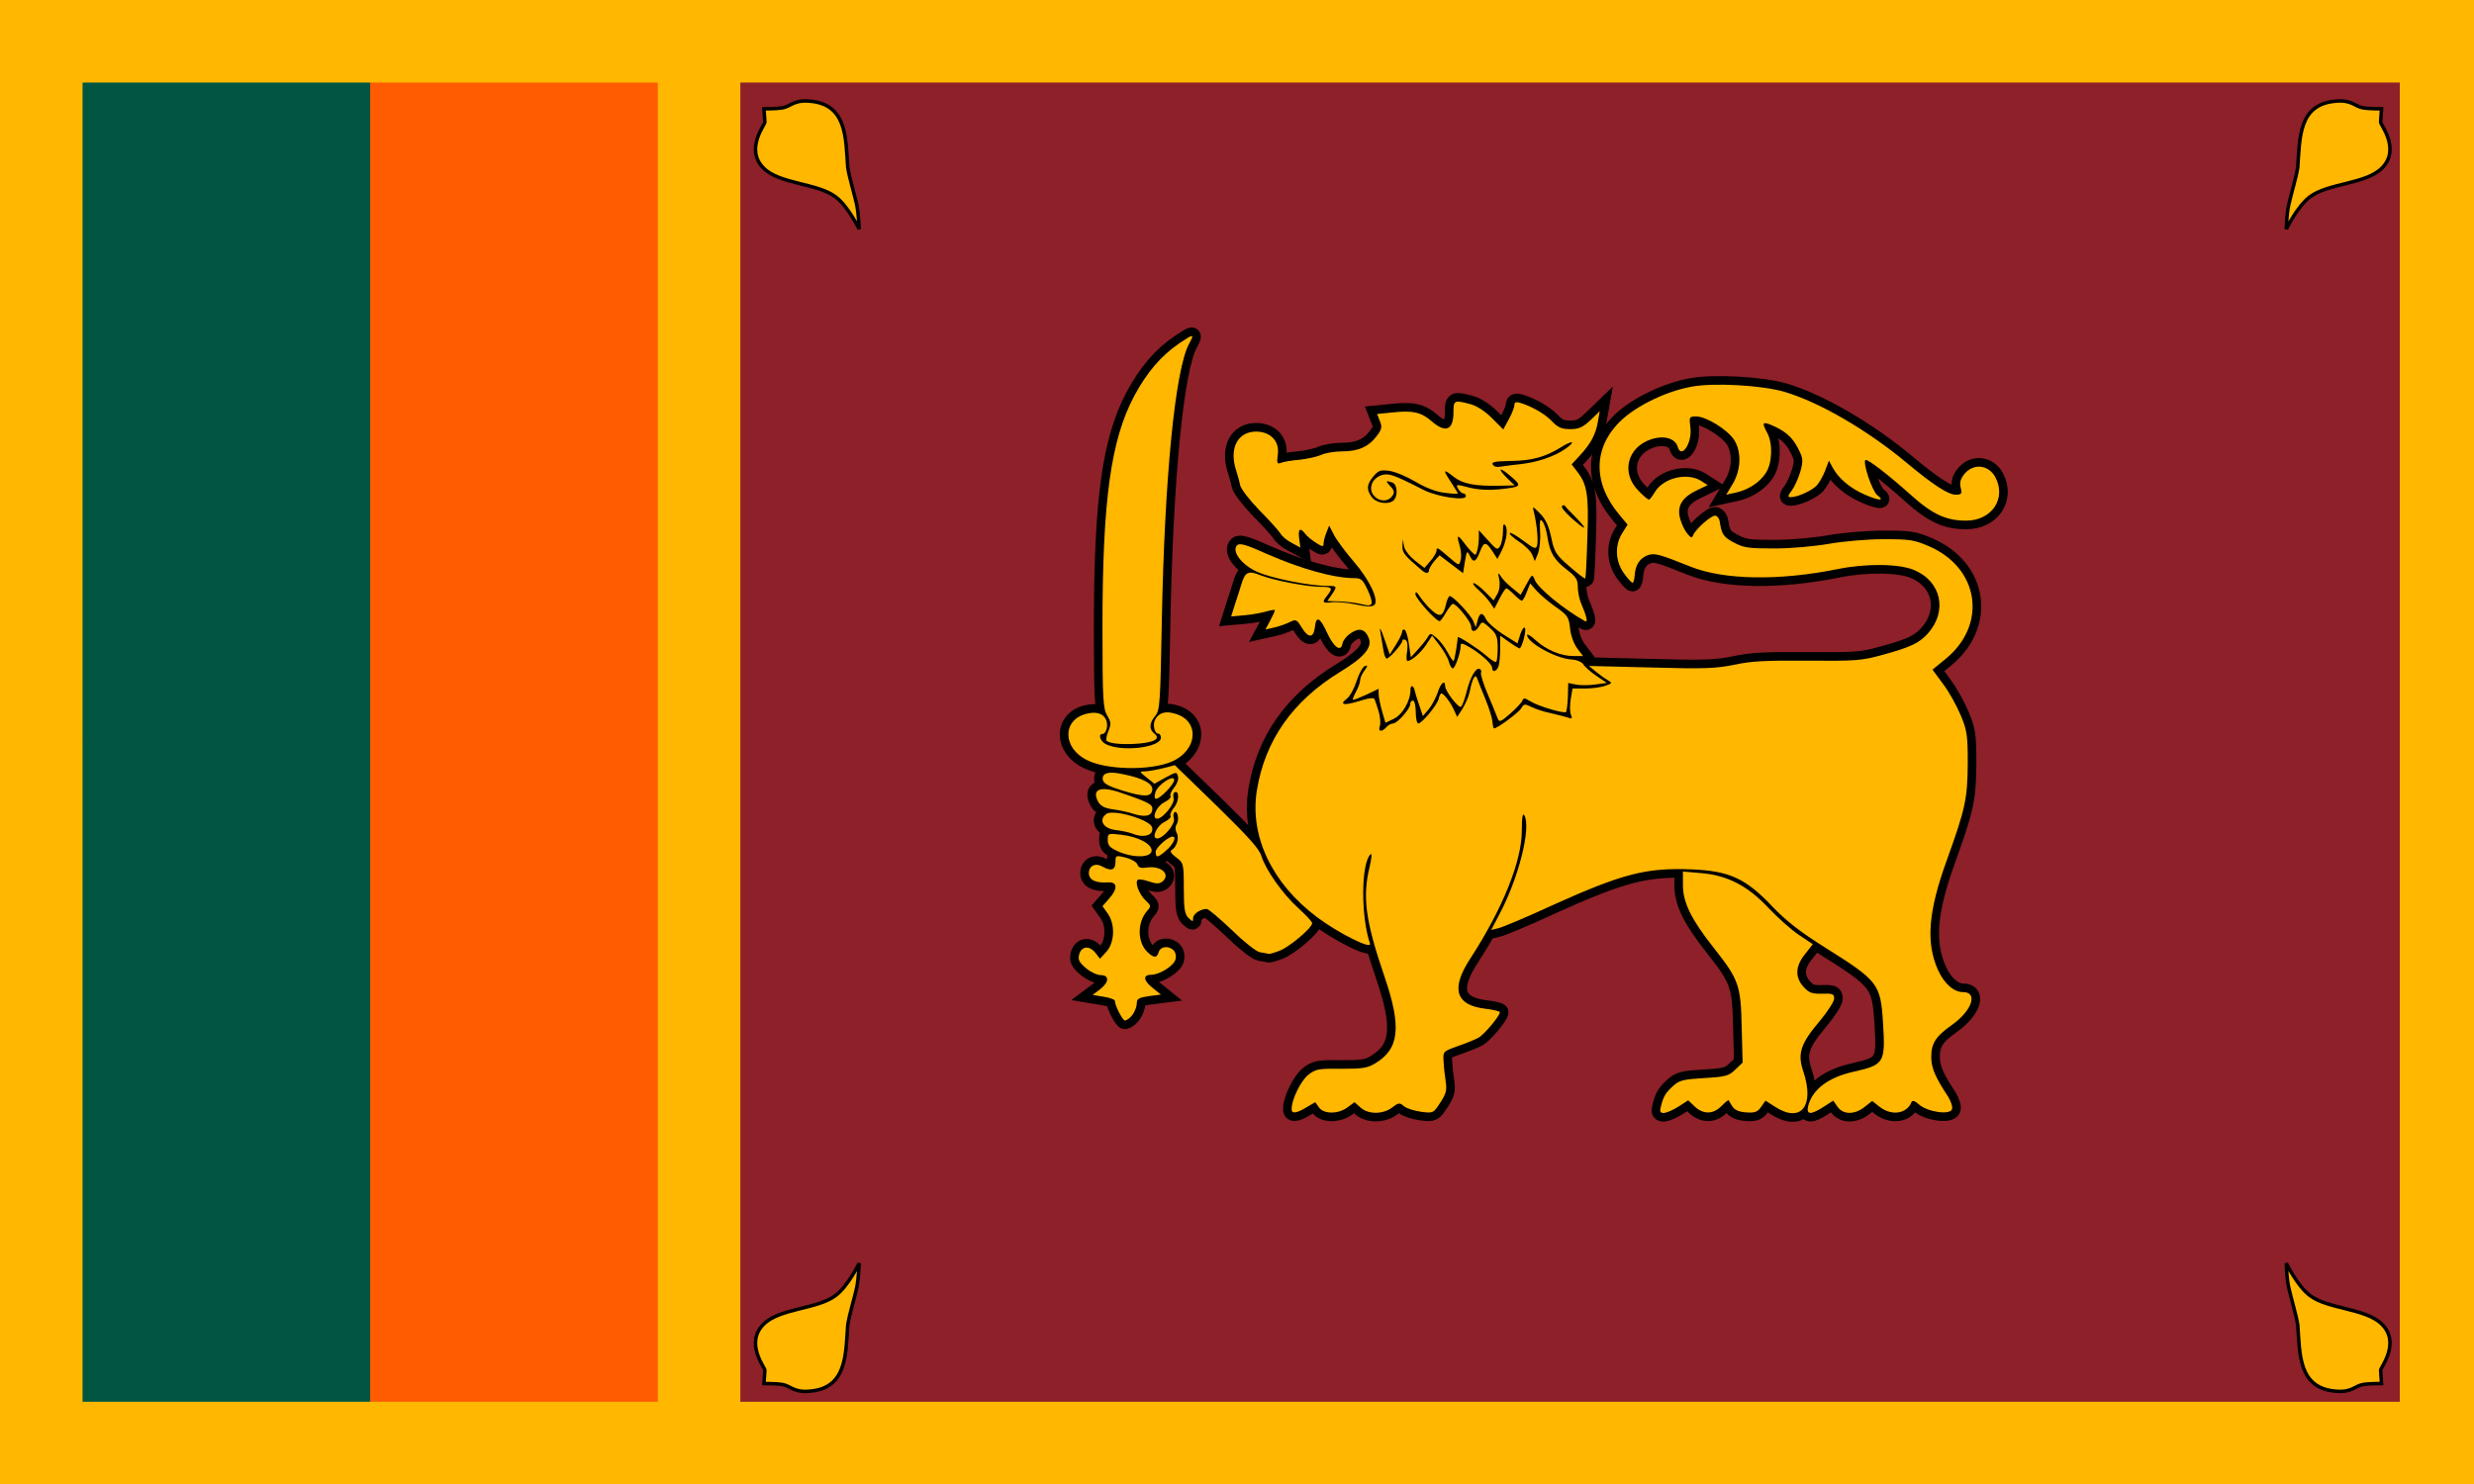 <?xml version="1.0" encoding="utf-8"?>
<!-- Generator: Adobe Illustrator 20.0.0, SVG Export Plug-In . SVG Version: 6.00 Build 0)  -->
<!DOCTYPE svg PUBLIC "-//W3C//DTD SVG 1.1//EN" "http://www.w3.org/Graphics/SVG/1.1/DTD/svg11.dtd">
<svg version="1.1" id="Layer_1" xmlns="http://www.w3.org/2000/svg" xmlns:xlink="http://www.w3.org/1999/xlink" x="0px" y="0px"
	 viewBox="0 0 800 480" style="enable-background:new 0 0 800 480;" xml:space="preserve">
<style type="text/css">
	.st0{fill:#FFB700;}
	.st1{fill:#FF5B00;}
	.st2{fill:#005641;}
	.st3{fill:#8D2029;}
	.st4{fill:#FFB700;stroke:#000000;stroke-width:1.134;}
	.st5{fill:#FFB700;stroke:#000000;stroke-width:5.56;}
	.st6{stroke:#000000;stroke-width:5.56;}
</style>
<path class="st0" d="M0,0h800v480H0V0z"/>
<path class="st1" d="M26.7,240l93-213.3h93v426.7h-93L26.7,240z"/>
<path class="st2" d="M26.7,26.7h93v426.7h-93C26.7,453.4,26.7,26.7,26.7,26.7z"/>
<path class="st3" d="M239.4,26.7H776v426.7H239.4V26.7z"/>
<path id="a" class="st4" d="M739.3,408.6c0,0,3.6,7.4,7.6,10.4c5.9,4.5,18.1,4.1,23.3,9.3c6.2,6.1-0.5,14.2-0.4,14.9l0.3,4.3
	c0,0-4.2,0-5.9,0.3c-2.6,0.4-3.7,2.6-8.6,2.2c-12.4-0.8-11.9-11.9-12.6-21.5c-0.6-3.6-2.1-8.4-2.9-12
	C739.4,413.5,739.3,408.6,739.3,408.6L739.3,408.6z"/>
<g transform="rotate(180 422.667 240)">
	<path id="a_3_" class="st4" d="M567.5,71.4c0,0,0.2-4.9,0.8-7.9c0.8-3.6,2.3-8.4,2.9-12c0.7-9.6,0.2-20.7,12.6-21.5
		c4.9-0.4,6,1.8,8.6,2.2c1.7,0.3,5.9,0.3,5.9,0.3l-0.3,4.3c-0.1,0.7,6.6,8.8,0.4,14.9c-5.2,5.2-17.4,4.8-23.3,9.3
		C571.1,64,567.5,71.4,567.5,71.4L567.5,71.4z"/>
</g>
<g transform="matrix(1 0 0 -1 0 480)">
	<path id="a_4_" class="st4" d="M739.3,405.9c0,0,0.1,4.9,0.8,7.9c0.8,3.6,2.3,8.4,2.9,12c0.7,9.6,0.2,20.7,12.6,21.5
		c4.9,0.4,6-1.8,8.6-2.2c1.7-0.3,5.9-0.3,5.9-0.3l-0.3-4.3c-0.1-0.7,6.6-8.8,0.4-14.9c-5.2-5.2-17.4-4.8-23.3-9.3
		C742.9,413.3,739.3,405.9,739.3,405.9L739.3,405.9z"/>
</g>
<g transform="rotate(180 422.667 240)">
	<path id="a_1_" class="st4" d="M567.5,405.9c0,0,3.6,7.4,7.6,10.4c5.9,4.5,18.1,4.1,23.3,9.3c6.2,6.1-0.5,14.2-0.4,14.9l0.3,4.3
		c0,0-4.2,0-5.9,0.3c-2.6,0.4-3.7,2.6-8.6,2.2c-12.4-0.8-11.9-11.9-12.6-21.5c-0.6-3.6-2.1-8.4-2.9-12
		C567.7,410.8,567.5,405.9,567.5,405.9L567.5,405.9z"/>
</g>
<g transform="translate(0 -76)">
	<g>
		<g id="b">
			<path class="st5" d="M422.4,434.2l2.9-1.7l1.2,1.7c1.6,2.2,6.2,2.2,9.2,0l2.3-1.7l1.9,1.7c2.5,2.3,7.3,2.3,10.3,0
				c2.1-1.6,2.4-1.6,3.8-0.4c0.8,0.7,3.3,1.5,5.5,1.8c3.9,0.5,4,0.5,6.2-2.9c1.9-2.9,2.2-4,1.8-6.8c-0.3-2.2-0.6-4.4-0.7-6.6
				c-0.2-3.2-0.2-3.2,4.5-4.9c2.6-0.9,5.6-2.1,6.7-2.7c1.9-1,7-7.1,7-8.3c0-0.3-2-0.8-4.5-1.1c-9.8-1.1-11.5-6.4-5.1-16.2
				c10.4-16,16.7-31.5,16.7-41.4c0-4.4,0.3-5.9,0.8-5c2.3,3.9-1.8,20.4-8.2,32.3l-2.5,4.8l2.4-0.6c1.3-0.3,9.2-3.6,17.4-7.4
				c22.6-10.2,30.3-12.2,45-11.6c12.2,0.5,17.5,2.9,26.1,12c4.6,4.8,9,8.2,17.1,13.3c17.2,10.8,17.9,11.7,18.7,24.4
				c0.8,12.8,0.4,13.5-9.3,15.7c-8.3,1.8-13.5,5.7-14.9,11.1c-0.7,2.9,0.8,3,5,0.3l3.1-2l1.4,2c1.8,2.6,5.6,2.6,8.8,0l2.4-1.9
				l2.4,1.9c3.8,3,8.8,2.3,10.3-1.5c0.3-0.7,1-0.5,2.5,0.8c2.8,2.4,9.9,3.4,10.6,1.5c0.3-0.7-0.3-2.5-1.2-4
				c-4.1-6.2-5.4-9.2-5.5-12.5c-0.1-4.7,1.3-7,6.7-10.8c6.5-4.6,8.5-10.6,3.6-10.6c-3,0-6.1-2.7-8.1-7.1c-4-8.9-3.2-18.9,2.8-35.5
				c6.1-16.9,6.7-20,6.8-31.3c0-9.1-0.2-10.7-2.3-15.7c-1.3-3.1-3.8-7.6-5.7-10.1l-3.4-4.6l4.4-3.6c13.4-11.1,10.7-29.3-5.5-36.3
				c-4.9-2.1-6.2-2.3-14.8-2.3c-5.2,0-13.1,0.7-17.6,1.5c-4.6,0.8-12.3,1.5-17.6,1.5c-8.4,0-9.9-0.2-13.1-1.9
				c-3.4-1.8-4-2.7-4.6-6.8c-0.1-0.9-0.7-1.7-1.3-1.9c-1.2-0.4-6.5,4.3-7.3,6.3c-0.4,1-0.7,0.9-1.8-0.4c-0.8-0.9-1.8-2.9-2.3-4.6
				c-1.3-4.1,0.3-7.1,5.1-9.4l3.7-1.8l-2.2-1.4c-4.5-2.8-12.2-0.9-14.9,3.7c-0.8,1.3-1.6,2.4-1.9,2.4c-0.3,0-1.8-1.2-3.3-2.8
				c-5.8-5.7-3.8-14.1,4-16.7c4.2-1.4,7.8-0.3,8.6,2.4c1.2,4.2,4.8-1.3,4.1-6.3c-0.4-3.3-0.4-3.5,1.9-3.5c3.2,0,10,4.2,12.2,7.5
				c2.5,3.8,2.3,9.8-0.4,14.3l-2.1,3.5l2.8-0.6c4.1-0.8,8-3.3,10-6.4c2.1-3.2,2.3-9.5,0.5-12.9c-1.8-3.3-1.6-3.8,1.1-2.7
				c4.6,1.9,7,4,8.8,7.6c1.7,3.2,1.7,4,0.8,7.4c-0.6,2.1-1.8,4.8-2.7,6.1c-1.5,2-1.5,2.3-0.4,2.3c2.2,0,6.8-2.1,8.4-3.8
				c0.8-0.9,2-3,2.7-4.8l1.2-3.2l1.3,2.4c1.9,3.4,5.6,6.5,10.1,8.5c4.8,2.1,6.8,2.2,4.3,0.3c-1.7-1.3-4.8-10.5-3.9-11.4
				c0.6-0.5,7.1,4.5,14.6,11.2c7.1,6.4,11.5,8.4,18,8.4c8.3,0,13.1-7.2,9.4-14.1c-2.2-4-7-4.5-9.9-1.1c-1.3,1.6-1.7,2.8-1.3,4.5
				c0.5,2,0.3,2.3-1.6,2.3c-2.4,0-7.2-3.1-15.6-10.1c-12.9-10.8-28.6-19.9-39.9-23.2c-7.3-2.1-22.8-3-30.1-1.6
				c-8,1.5-17.4,6-22.6,10.9c-9.1,8.7-9.3,20.2-0.4,30.7l2.5,3l-1.7,2.7c-2.5,3.9-2.3,9.1,0.5,13c1.2,1.7,2.5,3.1,2.8,3.1
				s0.6-1.1,0.7-2.4c0.2-3.4,1.7-5.6,4.2-6.5c2.2-0.8,3.7-0.4,13.9,3.7c10.8,4.3,28.5,4.6,47.4,0.8c9.2-1.9,20.1-1.8,24.9,0.3
				c8.8,3.7,10.8,13.3,4.4,20.5c-2.8,3.1-5.5,4.4-14.6,6.9c-6.9,1.9-8.5,2-24.2,1.9c-13.4-0.1-18.2,0.1-23.7,1.3
				c-5.9,1.2-9.6,1.4-27,0.9l-20.1-0.5l2.2,1.8c1.2,1,3,2.3,3.9,2.8c1.5,0.9,1.5,1-0.8,1.8c-1.3,0.5-4.3,0.9-6.5,0.9h-4.1l-0.6,3.5
				c-0.3,1.9-0.3,4.2,0.1,5c0.5,1.2,0.3,1.4-1,0.9c-0.9-0.3-3.3-0.9-5.4-1.4c-2.1-0.4-4.9-1.3-6.3-2c-2.3-1.1-2.5-1.1-3.4,0.4
				c-0.7,1.3-7.7,6.5-8.8,6.5c-0.2,0-0.4-1-0.5-2.2s-1.1-4.4-2.2-7.1s-2.3-5.6-2.6-6.5c-0.5-1.3-0.7-1.4-1.3-0.4
				c-0.4,0.7-0.9,2.5-1.2,4.1s-1.4,4.1-2.3,5.6l-1.8,2.8l-1.1-2.4c-1.2-2.6-3.3-5.2-4-5.2c-0.3,0-0.7,0.8-0.9,1.8
				c-0.6,2.1-5.4,7.9-6.6,7.9c-0.4,0-0.8-1.6-0.8-3.7c0-2-0.4-3.7-0.9-3.7s-0.9,0.5-0.9,1.2c0,1.5-4.2,6.2-5.5,6.2
				c-0.6,0-1.6,0.5-2.2,1.2c-1.5,1.7-2.8,1.5-2.1-0.4c0.3-0.9,0.1-3-0.4-4.7s-1.1-3.4-1.3-3.9c-0.2-0.6-1.7-0.5-4.8,0.5
				c-5.1,1.6-6.8,1.3-4.2-0.7c1-0.7,2.4-3.3,3.2-5.8c0.8-2.4,2-4.6,2.7-4.8c0.9-0.3,0.9,0.1-0.2,1.5c-0.8,1.1-1.4,2.5-1.4,3.2
				s-0.6,2.3-1.3,3.6c-0.7,1.3-1.2,2.5-1,2.6c0.2,0.2,2.1-0.6,4.3-1.6l4-1.9v1.7c0,0.9,0.5,3.4,1.1,5.5l1.1,3.8l2.7-1.3
				c2.8-1.3,5.4-5.8,5.4-9.4c0-1.7,1-1.5,1.4,0.4c0.1,0.5,0.7,2.6,1.4,4.5l1.2,3.6l1.9-2.2c1-1.2,2.3-3.7,2.9-5.4
				c0.9-3,2.4-4.3,2.4-2.1c0,1.6,4.3,7.2,5.1,6.7c0.4-0.2,1.2-2.3,1.8-4.7c1.2-4.9,3.1-8.2,4.3-7.5c0.5,0.3,0.6,0.8,0.4,1.2
				c-0.2,0.4,0.7,3.5,2.2,7c1.1,2.6,2.2,5.2,3.2,7.8c0.5,1.3,1,1.1,4.1-1.6c1.9-1.7,3.7-3.6,3.9-4.2c0.3-0.9,0.7-0.9,2.5,0.2
				c2.5,1.6,11,4.1,11.6,3.5c0.2-0.2,0.5-2.5,0.6-4.9l0.1-4.5l2.4,0.5c1.3,0.3,4.2,0.3,6.3,0l3.8-0.5l-3.4-2.3
				c-1.9-1.3-3.8-3-4.2-3.7c-0.5-0.8-2.1-1.5-4-1.6c-5.1-0.4-14.2-5.5-14.2-7.9c0-0.5,1.3,0.3,2.8,1.7c3.4,3.1,8.1,5.1,12.2,5.1h3.1
				l-1.9-2.5c-1.1-1.5-2.1-4.2-2.3-6.5c-0.4-3.6-0.8-4.2-4.5-6.8c-2.3-1.6-5.1-4-6.3-5.3l-2.1-2.4l-1.1,2.8
				c-0.6,1.6-1.3,2.8-1.6,2.8c-0.3,0-1.4-0.9-2.5-2s-2.2-2-2.5-2s-1.3,1.5-2.2,3.3l-1.7,3.3l-1.3-1.9c-0.7-1.1-2.4-2.9-3.8-4.2
				c-1.4-1.2-2.1-2.2-1.6-2.2s2.2,1.3,3.7,2.8l2.8,2.8l1.2-2.1c0.7-1.2,0.9-3.1,0.6-4.7c-0.5-2.2-0.4-2.4,0.5-1
				c0.5,0.9,2.2,2.6,3.7,3.8l2.7,2.2l1.9-3.4c1.8-3.4,1.9-3.4,2.7-1.4c1.1,2.7,9.3,9.4,16.2,13.3c1.1,0.6,0.6-1.5-1.4-6.2
				c-0.5-1.3-0.9-3.5-0.9-5c0-2.2-0.6-3.2-3.5-5.4c-4.1-3.2-5.5-5.4-6.3-10.5c-0.3-2.1-1-4.4-1.6-5.1c-0.8-1.1-1-0.5-0.8,3.3
				c0.2,2.6-0.2,5.8-0.7,7.1l-1,2.4l-0.8-2c-0.4-1.1-2.4-3.1-4.3-4.3c-1.9-1.3-3.3-2.5-3-2.8s2.2,0.9,4.4,2.5c3.3,2.5,4,2.8,4.4,1.7
				c0.5-1.3,0-7-1-11c-0.5-2-0.5-2,2,0.5c1.8,1.8,2.8,4,3.6,7.7c1,4.8,1.5,5.6,5.9,9.4c2.6,2.3,5,4.1,5.1,3.9
				c0.2-0.2,0.5-6.2,0.7-13.4c0.5-13.8-0.1-17.1-3.4-21.3l-1.7-2.2l2.7-2.9c3.5-3.8,5.1-6.8,5.8-10.9l0.6-3.4l-3,2.9
				c-2.5,2.3-3.7,2.9-6.5,2.9s-4-0.5-5.9-2.5c-2.3-2.4-6.4-4.8-10.3-6c-1.4-0.4-1.9-0.2-1.9,0.7c0,0.7-0.8,2.8-1.8,4.6l-1.8,3.3
				l-3.7-3.7c-2.3-2.3-5-4-7-4.5c-5.2-1.4-5.4-1.2-5.4,2.6c0,5.8-2.5,6.9-7,3c-3.4-3-6.2-3.6-12.7-2.9l-5,0.5l0.9,2.3
				c0.8,1.9,0.6,2.7-1,4.8c-2.6,3.5-6,5-11.2,5c-2.4,0-5.4,0.5-6.7,1.1c-1.3,0.6-4.4,1.3-7,1.6c-2.6,0.2-5.4,0.7-6.1,1
				c-1.2,0.5-1.4,0.1-1-2.7c0.6-4.3-2.4-7.4-7-7.4c-6,0-8.8,5.4-6.5,12.5c0.5,1.6,1,3.2,1.3,4.8c0.3,1.3,3,4.8,6.3,8.2
				c3.2,3.2,6.2,6.6,6.7,7.4c0.5,0.9,2.1,2.3,3.7,3.1l2.8,1.5l-0.4-2.9c-0.4-3.2,0.3-3.7,2-1.5c0.6,0.8,2.2,2.1,3.5,2.9
				c2,1.3,2.4,1.3,2.4,0.2c0-0.7,0.4-2.3,0.9-3.5l0.9-2.3l1.6,3.1c0.9,1.7,3.8,5.6,6.4,8.6c5.1,5.9,8.2,12.5,6.6,14
				c-0.7,0.6-2.4,0.6-6-0.2c-2.8-0.6-6.3-0.9-7.8-0.7c-3,0.4-3.2,0-1.4-2.2c1.9-2.4,1.6-2.8-2.2-2.8c-4.4,0-15.2-2.1-19.3-3.7
				c-4-1.6-5-1.2-6.2,2.6c-0.5,1.7-1.5,4.8-2.2,6.9l-1.2,3.8l4.4-0.4c2.4-0.2,5.5-0.8,6.9-1.2c1.4-0.4,2.6-0.6,2.8-0.5
				c0.2,0.1-0.5,1.6-1.4,3.3l-1.6,3l2.7-0.6c1.5-0.3,3.7-1.1,5-1.7c2.2-1.1,2.4-1,4.1,1.8c2.1,3.4,3.8,3.3,4.2-0.3
				c0.4-3.7,1.6-3.2,3.9,1.8c2.2,4.8,4.5,6.4,5,3.6c0.1-0.9,1.3-2.5,2.7-3.4c2.7-1.9,4.7-1.3,5.8,1.6c1.2,3-1.5,6.2-9.2,10.9
				c-15.4,9.4-24.4,22.2-27,38.5c-2.3,14.7,4.9,29.9,19.4,40.8c6.9,5.2,17.9,10.7,17.2,8.6c-3-8.9-2.9-26,0.2-28.9
				c0.5-0.4,0.3,1.3-0.3,4c-2.4,9.7-1.4,17.5,4.8,35.6c5.6,16.4,4.8,23.4-3.1,28.1c-2.5,1.5-4.2,1.7-11,1.7c-7.4-0.1-8.2,0.1-10.6,2
				c-2.3,1.8-5.3,7.9-5.3,10.7C417.4,436.4,419.1,436.2,422.4,434.2L422.4,434.2z"/>
			<path class="st5" d="M542.8,433.9l3.1-2l2.1,2c2.8,2.6,6,2.6,8.7-0.2c1.2-1.2,2.2-2,2.3-1.8s0.6,1.1,1.2,2c0.7,1.1,2,1.7,4.4,1.9
				c2.9,0.2,3.7-0.1,4.9-1.8l1.4-2l3.1,2c8.4,5.4,12.9-0.3,9.1-11.5c-1.9-5.7-0.9-8.9,5.3-16.2c2.6-3.1,4.7-6.4,4.7-7.3
				c0-1.5-0.5-1.7-3.9-1.6c-3.3,0.1-4.3-0.3-6-2.2c-2.8-3.1-2.7-6.7,0.5-10.6l2.5-3.2l-4.5-3c-2.5-1.7-6.9-5.6-9.9-8.8
				c-6.7-7.1-13.2-10.5-21.8-11.2l-5.8-0.5v4.4c0,5.6,2.7,11.1,9.9,20.2c8.2,10.4,8.8,12.1,9.1,25.7l0.3,11.5l-2.4,2.3
				c-2.1,2-3.1,2.3-10,2.7c-6.6,0.4-8,0.7-9.9,2.4c-2.6,2.3-3.3,3.5-4.1,6.7c-0.5,1.8-0.3,2.2,1,2.2
				C539,435.9,541.1,435,542.8,433.9L542.8,433.9z M366.3,404.1c0.7-1,1.3-2.6,1.3-3.6c0-1.5,0.7-1.8,3.9-2.3l3.9-0.5l-2.6-2.1
				c-3.1-2.4-3.3-4.3-0.6-4.3c2.7,0,7.2-2.8,7.9-4.9c0.3-1,0.1-2.2-0.5-2.9c-1.5-1.7-4.3-1.5-4.9,0.4c-0.6,2-1.5,2.1-3.7,0
				c-3.2-3.1-3.3-9.4-0.2-13.1c1.5-1.7,1.5-1.8-0.4-3.6c-2-1.9-3.5-5.7-2.5-6.6c0.3-0.3,1.9-0.1,3.6,0.5c2.4,0.8,3.3,0.8,4.3,0.1
				c2.9-2.3-0.2-5.3-5-4.6c-1.9,0.3-2.7,0-3-1c-0.2-0.7-1.9-1.7-3.7-2.2c-3.3-0.8-3.4-0.8-3.4,1.5c0,2.5-1.4,3-4.2,1.4
				c-2.2-1.3-4.4-0.3-4.4,2.1c0,2.2,2.2,3.3,6.2,3c3.1-0.2,3.2,2.1,0.3,5.3l-2.1,2.4l1.7,2.4c2.5,3.5,2.2,9.4-0.4,12.3l-2.1,2.3
				l-1.4-1.8c-1.9-2.5-4.5-2.4-5.3,0.3c-0.5,1.8-0.1,2.6,2.1,4.5c1.5,1.3,3.7,2.3,4.8,2.3c2.9,0,2.8,2.3-0.2,4.6l-2.4,1.8l3.6,0.6
				c2,0.3,3.6,0.9,3.6,1.3c0,1.5,2.5,6.4,3.3,6.4C364.6,405.9,365.6,405.1,366.3,404.1L366.3,404.1z"/>
			<path class="st5" d="M413.8,383.5c3.3-1.3,10.5-7.4,10.5-8.9c0-0.5-2-2.6-4.4-4.8c-5.1-4.6-10.6-12.4-12-16.9
				c-0.7-2.4-4.4-6.4-14.5-16.3l-13.5-13.1l-3.9,1c-2.1,0.5-4.8,1-5.8,1c-1.8,0-1.8,0.1,0.6,2l2.5,2l3.6-2c3.5-1.9,3.6-1.9,4-0.4
				c0.3,0.9-0.3,2.5-1.2,3.6c-0.9,1.1-1.5,2.4-1.2,2.8s-0.6,1.3-2,2c-2.5,1.2-4.3,5.3-2.3,5.3c1.8,0,5.8-4.9,5.3-6.6
				c-0.2-0.9-0.1-1.7,0.3-1.9c1.6-0.9,1.5,2.9-0.1,4.8c-0.9,1.1-1.5,2.4-1.2,2.8s-0.6,1.3-2,2c-2.5,1.2-4.3,5.3-2.3,5.3
				s5.9-4.7,5.4-6.4c-0.3-0.9-0.2-1.8,0.2-2.1c1-0.6,1.6,2.4,0.7,3.9c-0.5,0.8-0.5,1.9,0,2.8c0.9,1.6,0,4.6-1.6,5.5
				c-0.7,0.4-0.2,1.2,1.4,2.4c2.4,1.8,2.5,2,2.5,10c0,6.7,0.3,8.4,1.5,9.6c1.4,1.3,1.5,1.3,1.5,0.1c0-1.4,2.4-3,4.4-3
				c0.6,0,4.2,3.1,8.1,6.8c3.9,3.8,7.9,7,9.1,7.2c1.1,0.2,2.4,0.4,2.7,0.5C410.3,384.7,412,384.2,413.8,383.5L413.8,383.5z
				 M372.4,351.1c0-2.2-4.5-4.5-9.8-5.1c-4.3-0.5-4.4-0.5-4.4,1.7c0,1.8,0.7,2.5,3.6,3.8C366.7,353.6,372.4,353.4,372.4,351.1
				L372.4,351.1z"/>
			<path class="st5" d="M377.3,350.9c2.2-2,3.2-4.3,1.9-4.3c-1.5,0-5.5,3.6-5.5,4.9C373.7,353.6,374.4,353.5,377.3,350.9
				L377.3,350.9z M372.6,344.5c0.2-1.2-0.6-2-2.8-3.1c-4.9-2.2-10.7-3.2-12.1-2.1c-2.6,2-0.9,4.8,3.3,5.2c1.7,0.2,4,0.7,5.1,1.1
				C369.3,347,372.4,346.4,372.6,344.5L372.6,344.5z M372.6,338c0.3-1.7-0.8-2.4-9.9-5.5c-6.8-2.4-9.8-1.3-7.6,2.8
				c0.8,1.4,2,2.1,4.9,2.5c2.1,0.3,5,0.9,6.4,1.4C370.2,340.4,372.3,340,372.6,338L372.6,338z M377.2,331.9c1.4-1.4,2.5-3,2.5-3.6
				c0-2-5.4,1.5-6.1,4C372.8,335.2,374.1,335,377.2,331.9L377.2,331.9z M372.6,331.5c0.3-2-3-3.8-9.5-5.1c-4.7-1-6.8-0.4-6.5,1.8
				c0.2,1.2,1.8,2.1,6.3,3.5C370.1,333.9,372.3,333.8,372.6,331.5L372.6,331.5z M379,322.3c8.3-3.7,9-13,1.2-15.4
				c-3.2-1-5.3-0.5-6.6,1.7c-1,1.7-0.3,4.7,1,4.7c0.4,0,0.8,0.6,0.8,1.3c0,3.2-12.7,4.7-17.8,2.1c-1.8-0.9-2.6-3.3-1.1-3.3
				c1.1,0,1.9-2.4,1.3-4.2c-0.8-2.4-3.2-3.2-6.6-2.3c-7.8,2-7.6,11.2,0.4,15C358,325.1,372.2,325.3,379,322.3L379,322.3z"/>
			<path class="st5" d="M373.8,315.1c0.5-0.5,0.3-1.2-0.5-1.8c-1.8-1.4-1.7-3.4,0.3-5.8c1.5-1.8,1.6-4.4,2.1-31.2
				c0.9-46.1,4.3-80.7,8.8-89.1c1.8-3.3,1.5-3.3-3.1-0.2c-6,4.1-10.5,9.4-14.6,17c-7.6,14.3-10.3,33.6-10.3,74.8
				c0,23.4,0.2,26.4,1.5,28.6c1.3,2.1,1.3,2.9,0.4,5.1c-0.6,1.4-0.8,2.8-0.6,3.1C359.6,317.3,372,316.9,373.8,315.1L373.8,315.1z
				 M443.5,271.2c0.3-0.4-0.3-2.4-1.3-4.5c-1.5-3.2-2.1-3.7-4.2-3.7c-6.7,0-17.4-3-28.5-7.9c-6.4-2.9-8.6-3.5-9.4-2.8
				c-2,1.9,1.3,6.3,6.3,8.6c4.5,2.1,17,4.6,22.7,4.6c3.3,0,3.4,0.1,1.5,2.9l-1.4,2l3.7,0.1c2.1,0.1,4.9,0.4,6.3,0.7
				C442.9,272,443,272,443.5,271.2L443.5,271.2z"/>
			<path class="st6" d="M482.5,292c0-1.2-3.5-4.4-7-6.5c-2.8-1.6-3.2-1.7-3.2-0.4c0,2-1.8,7.1-2.5,7.1c-0.4,0-1-1-1.3-2.2
				s-1.7-3.6-3-5.3l-2.4-3.1l-1.9,2.9c-1.8,2.7-4.8,5.3-6.1,5.3c-0.3,0-0.4-1.4-0.1-3.1c0.3-1.9,0.1-3.4-0.5-3.7
				c-0.5-0.3-1-0.2-1,0.2c0,1-4.2,5.8-5.1,5.8c-0.4,0-0.9-1.4-1.1-3c-0.3-1.7-0.7-4.3-1-5.9s0.3-0.5,1.3,2.4l1.8,5.2l2-3.2
				c1.1-1.7,2-3.6,2-4.2s0.4-0.8,0.8-0.6c0.5,0.3,1.1,2.4,1.4,4.7l0.6,4.2l2.2-2.4c1.2-1.3,2.7-3.1,3.2-4c0.9-1.5,1-1.5,2.9,0.1
				c1.1,0.9,2.7,3,3.6,4.7s1.8,3,2,2.8c0.1-0.2,0.5-1.9,0.8-3.9s0.5-3.7,0.5-3.8c0.1-0.5,6.7,3.8,9.1,5.9c1.6,1.4,3,2.3,3.3,2.1
				c0.3-0.2,0.5-2.3,0.5-4.6c0-3.5-0.4-4.5-2.5-6.4c-2.5-2.2-2.5-2.2-3.5-0.6c-1.2,2.1-2.6,2.1-2.6,0.1c0-1.5-4.7-7.3-5.9-7.3
				c-0.3,0-1.3,1.3-2.2,2.8c-0.9,1.6-1.8,2.8-2.1,2.8c-1.2,0-7.8-7.4-7.8-8.7c0-1.1,0.4-0.8,1.6,1c0.9,1.3,2.6,3.3,3.9,4.4
				c2.6,2.2,3.5,1.7,4.5-2.6c0.3-1.2,0.8-2.2,1.1-2.2c1.1,0,6.8,6.1,7.6,8.1l0.8,2l0.6-2.2c0.7-2.7,1.6-2.8,2.8-0.3
				c0.5,1,3,3.2,5.5,4.8l4.6,2.9l0.9-2.9c0.5-1.6,1.2-2.5,1.5-2.1c0.5,0.7-0.7,5.6-1.6,6.6c-0.1,0.2-1.6-0.7-3.3-1.9l-3.1-2.2v4
				c0,2.2-0.2,4.8-0.5,5.8C484,293.2,482.5,293.7,482.5,292L482.5,292z M459.7,260.4c-5.4-4.6-6.3-5.6-6.2-7.7l0.1-2.3l0.4,2.2
				c0.2,1.3,1.7,3.2,3.5,4.7l3.1,2.4l1.9-2.2c1.1-1.2,1.9-2.7,2-3.2c0-1.5,0.3-1.3,4,1.9c3.3,2.8,3.3,2.9,3.8,1c0.3-1,0.2-3-0.2-4.3
				c-1.1-3.7-0.9-4.2,0.8-2c0.8,1.1,2.1,2.7,2.9,3.5c1.4,1.4,1.4,1.4,1.9-0.4c0.3-1,0.5-2.9,0.5-4.2v-2.3l3,3.3
				c2.8,3.1,3,3.2,3.9,1.8c0.5-0.9,0.9-3,0.9-4.7c0-2.2,0.2-2.8,0.8-1.9c0.9,1.4,0.3,5.2-1.4,8.5l-1.2,2.3l-1.6-2.5
				c-2.1-3.2-2.8-3.2-4.1,0.3c-1.3,3.3-2.1,3.6-3.3,1c-0.8-1.6-0.9-1.4-1.5,2l-0.6,3.8l-3.8-2.9l-3.8-2.9l-1.7,1.9
				c-0.9,1.1-1.7,2.4-1.7,2.9C462,261.6,461.1,261.6,459.7,260.4L459.7,260.4z M508.1,243.5c-2-1.8-3.4-3.5-3-3.8
				c0.3-0.3,0.7-0.4,0.8-0.2c0.1,0.2,1.7,1.9,3.6,3.8C513.8,247.7,512.9,247.8,508.1,243.5z M443.6,236.8c-1.8-2.4-1.7-4.1,0.5-6.7
				c1.6-1.9,2.3-2.2,5.1-1.8c1.8,0.2,5.6,1.8,8.5,3.5c3.3,2,6.8,3.3,9.5,3.6c2.3,0.3,4.2,0.4,4.2,0.2s-1-1.7-2.1-3.5
				c-2.8-4.2-2.7-4.6,0.5-2.1c3.2,2.6,7.1,3.3,15.8,3.1l4.2-0.1l-2.5-2.4c-3.4-3.4-2.4-3.7,1.4-0.4c3.6,3.1,3.3,3.3-4.2,4.1
				c-3.2,0.3-6.6,0.1-9.4-0.6c-4.3-1.1-4.4-1.1-3.6,0.4c0.5,0.8,1.2,1.5,1.7,1.5s0.8,0.4,0.8,0.9c0,1.6-9.2,0.2-13.6-2
				c-10-5.1-11.3-5.5-13.7-4.8c-1.3,0.4-2.7,1.6-3.1,2.9c-1.5,4.1,4.3,7.3,6.7,3.7c0.7-1,0.5-1.8-0.7-3c-1.7-1.8-1.5-2,0.7-1.2
				c1.6,0.6,1.8,4.4,0.3,5.8C448.9,239.3,445.1,238.8,443.6,236.8L443.6,236.8z"/>
			<path class="st6" d="M483.1,226.7c-1.3-1.2-0.3-1.5,5.4-1.6c7-0.1,11.2-1.3,16.2-4.4c4-2.5,5.1-2,1.3,0.6
				c-3.5,2.4-8.9,4.2-14.1,4.8c-2.5,0.3-5.4,0.6-6.4,0.8S483.4,227,483.1,226.7L483.1,226.7z"/>
		</g>
	</g>
	<g id="b_1_">
		<path class="st0" d="M422.4,434.2l2.9-1.7l1.2,1.7c1.6,2.2,6.2,2.2,9.2,0l2.3-1.7l1.9,1.7c2.5,2.3,7.3,2.3,10.3,0
			c2.1-1.6,2.4-1.6,3.8-0.4c0.8,0.7,3.3,1.5,5.5,1.8c3.9,0.5,4,0.5,6.2-2.9c1.9-2.9,2.2-4,1.8-6.8c-0.3-2.2-0.6-4.4-0.7-6.6
			c-0.2-3.2-0.2-3.2,4.5-4.9c2.6-0.9,5.6-2.1,6.7-2.7c1.9-1,7-7.1,7-8.3c0-0.3-2-0.8-4.5-1.1c-9.8-1.1-11.5-6.4-5.1-16.2
			c10.4-16,16.7-31.5,16.7-41.4c0-4.4,0.3-5.9,0.8-5c2.3,3.9-1.8,20.4-8.2,32.3l-2.5,4.8l2.4-0.6c1.3-0.3,9.2-3.6,17.4-7.4
			c22.6-10.2,30.3-12.2,45-11.6c12.2,0.5,17.5,2.9,26.1,12c4.6,4.8,9,8.2,17.1,13.3c17.2,10.8,17.9,11.7,18.7,24.4
			c0.8,12.8,0.4,13.5-9.3,15.7c-8.3,1.8-13.5,5.7-14.9,11.1c-0.7,2.9,0.8,3,5,0.3l3.1-2l1.4,2c1.8,2.6,5.6,2.6,8.8,0l2.4-1.9
			l2.4,1.9c3.8,3,8.8,2.3,10.3-1.5c0.3-0.7,1-0.5,2.5,0.8c2.8,2.4,9.9,3.4,10.6,1.5c0.3-0.7-0.3-2.5-1.2-4
			c-4.1-6.2-5.4-9.2-5.5-12.5c-0.1-4.7,1.3-7,6.7-10.8c6.5-4.6,8.5-10.6,3.6-10.6c-3,0-6.1-2.7-8.1-7.1c-4-8.9-3.2-18.9,2.8-35.5
			c6.1-16.9,6.7-20,6.8-31.3c0-9.1-0.2-10.7-2.3-15.7c-1.3-3.1-3.8-7.6-5.7-10.1l-3.4-4.6l4.4-3.6c13.4-11.1,10.7-29.3-5.5-36.3
			c-4.9-2.1-6.2-2.3-14.8-2.3c-5.2,0-13.1,0.7-17.6,1.5c-4.6,0.8-12.3,1.5-17.6,1.5c-8.4,0-9.9-0.2-13.1-1.9c-3.4-1.8-4-2.7-4.6-6.8
			c-0.1-0.9-0.7-1.7-1.3-1.9c-1.2-0.4-6.5,4.3-7.3,6.3c-0.4,1-0.7,0.9-1.8-0.4c-0.8-0.9-1.8-2.9-2.3-4.6c-1.3-4.1,0.3-7.1,5.1-9.4
			l3.7-1.8l-2.2-1.4c-4.5-2.8-12.2-0.9-14.9,3.7c-0.8,1.3-1.6,2.4-1.9,2.4c-0.3,0-1.8-1.2-3.3-2.8c-5.8-5.7-3.8-14.1,4-16.7
			c4.2-1.4,7.8-0.3,8.6,2.4c1.2,4.2,4.8-1.3,4.1-6.3c-0.4-3.3-0.4-3.5,1.9-3.5c3.2,0,10,4.2,12.2,7.5c2.5,3.8,2.3,9.8-0.4,14.3
			l-2.1,3.5l2.8-0.6c4.1-0.8,8-3.3,10-6.4c2.1-3.2,2.3-9.5,0.5-12.9c-1.8-3.3-1.6-3.8,1.1-2.7c4.6,1.9,7,4,8.8,7.6
			c1.7,3.2,1.7,4,0.8,7.4c-0.6,2.1-1.8,4.8-2.7,6.1c-1.5,2-1.5,2.3-0.4,2.3c2.2,0,6.8-2.1,8.4-3.8c0.8-0.9,2-3,2.7-4.8l1.2-3.2
			l1.3,2.4c1.9,3.4,5.6,6.5,10.1,8.5c4.8,2.1,6.8,2.2,4.3,0.3c-1.7-1.3-4.8-10.5-3.9-11.4c0.6-0.5,7.1,4.5,14.6,11.2
			c7.1,6.4,11.5,8.4,18,8.4c8.3,0,13.1-7.2,9.4-14.1c-2.2-4-7-4.5-9.9-1.1c-1.3,1.6-1.7,2.8-1.3,4.5c0.5,2,0.3,2.3-1.6,2.3
			c-2.4,0-7.2-3.1-15.6-10.1c-12.9-10.8-28.6-19.9-39.9-23.2c-7.3-2.1-22.8-3-30.1-1.6c-8,1.5-17.4,6-22.6,10.9
			c-9.1,8.7-9.3,20.2-0.4,30.7l2.5,3l-1.7,2.7c-2.5,3.9-2.3,9.1,0.5,13c1.2,1.7,2.5,3.1,2.8,3.1s0.6-1.1,0.7-2.4
			c0.2-3.4,1.7-5.6,4.2-6.5c2.2-0.8,3.7-0.4,13.9,3.7c10.8,4.3,28.5,4.6,47.4,0.8c9.2-1.9,20.1-1.8,24.9,0.3
			c8.8,3.7,10.8,13.3,4.4,20.5c-2.8,3.1-5.5,4.4-14.6,6.9c-6.9,1.9-8.5,2-24.2,1.9c-13.4-0.1-18.2,0.1-23.7,1.3
			c-5.9,1.2-9.6,1.4-27,0.9l-20.1-0.5l2.2,1.8c1.2,1,3,2.3,3.9,2.8c1.5,0.9,1.5,1-0.8,1.8c-1.3,0.5-4.3,0.9-6.5,0.9h-4.1l-0.6,3.5
			c-0.3,1.9-0.3,4.2,0.1,5c0.5,1.2,0.3,1.4-1,0.9c-0.9-0.3-3.3-0.9-5.4-1.4c-2.1-0.4-4.9-1.3-6.3-2c-2.3-1.1-2.5-1.1-3.4,0.4
			c-0.7,1.3-7.7,6.5-8.8,6.5c-0.2,0-0.4-1-0.5-2.2s-1.1-4.4-2.2-7.1s-2.3-5.6-2.6-6.5c-0.5-1.3-0.7-1.4-1.3-0.4
			c-0.4,0.7-0.9,2.5-1.2,4.1s-1.4,4.1-2.3,5.6l-1.8,2.8l-1.1-2.4c-1.2-2.6-3.3-5.2-4-5.2c-0.3,0-0.7,0.8-0.9,1.8
			c-0.6,2.1-5.4,7.9-6.6,7.9c-0.4,0-0.8-1.6-0.8-3.7c0-2-0.4-3.7-0.9-3.7s-0.9,0.5-0.9,1.2c0,1.5-4.2,6.2-5.5,6.2
			c-0.6,0-1.6,0.5-2.2,1.2c-1.5,1.7-2.8,1.5-2.1-0.4c0.3-0.9,0.1-3-0.4-4.7s-1.1-3.4-1.3-3.9c-0.2-0.6-1.7-0.5-4.8,0.5
			c-5.1,1.6-6.8,1.3-4.2-0.7c1-0.7,2.4-3.3,3.2-5.8c0.8-2.4,2-4.6,2.7-4.8c0.9-0.3,0.9,0.1-0.2,1.5c-0.8,1.1-1.4,2.5-1.4,3.2
			s-0.6,2.3-1.3,3.6c-0.7,1.3-1.2,2.5-1,2.6c0.2,0.2,2.1-0.6,4.3-1.6l4-1.9v1.7c0,0.9,0.5,3.4,1.1,5.5l1.1,3.8l2.7-1.3
			c2.8-1.3,5.4-5.8,5.4-9.4c0-1.7,1-1.5,1.4,0.4c0.1,0.5,0.7,2.6,1.4,4.5l1.2,3.6l1.9-2.2c1-1.2,2.3-3.7,2.9-5.4
			c0.9-3,2.4-4.3,2.4-2.1c0,1.6,4.3,7.2,5.1,6.7c0.4-0.2,1.2-2.3,1.8-4.7c1.2-4.9,3.1-8.2,4.3-7.5c0.5,0.3,0.6,0.8,0.4,1.2
			c-0.2,0.4,0.7,3.5,2.2,7c1.1,2.6,2.2,5.2,3.2,7.8c0.5,1.3,1,1.1,4.1-1.6c1.9-1.7,3.7-3.6,3.9-4.2c0.3-0.9,0.7-0.9,2.5,0.2
			c2.5,1.6,11,4.1,11.6,3.5c0.2-0.2,0.5-2.5,0.6-4.9l0.1-4.5l2.4,0.5c1.3,0.3,4.2,0.3,6.3,0l3.8-0.5l-3.4-2.3
			c-1.9-1.3-3.8-3-4.2-3.7c-0.5-0.8-2.1-1.5-4-1.6c-5.1-0.4-14.2-5.5-14.2-7.9c0-0.5,1.3,0.3,2.8,1.7c3.4,3.1,8.1,5.1,12.2,5.1h3.1
			l-1.9-2.5c-1.1-1.5-2.1-4.2-2.3-6.5c-0.4-3.6-0.8-4.2-4.5-6.8c-2.3-1.6-5.1-4-6.3-5.3l-2.1-2.4l-1.1,2.8c-0.6,1.6-1.3,2.8-1.6,2.8
			c-0.3,0-1.4-0.9-2.5-2s-2.2-2-2.5-2s-1.3,1.5-2.2,3.3l-1.7,3.3l-1.3-1.9c-0.7-1.1-2.4-2.9-3.8-4.2c-1.4-1.2-2.1-2.2-1.6-2.2
			s2.2,1.3,3.7,2.8l2.8,2.8l1.2-2.1c0.7-1.2,0.9-3.1,0.6-4.7c-0.5-2.2-0.4-2.4,0.5-1c0.5,0.9,2.2,2.6,3.7,3.8l2.7,2.2l1.9-3.4
			c1.8-3.4,1.9-3.4,2.7-1.4c1.1,2.7,9.3,9.4,16.2,13.3c1.1,0.6,0.6-1.5-1.4-6.2c-0.5-1.3-0.9-3.5-0.9-5c0-2.2-0.6-3.2-3.5-5.4
			c-4.1-3.2-5.5-5.4-6.3-10.5c-0.3-2.1-1-4.4-1.6-5.1c-0.8-1.1-1-0.5-0.8,3.3c0.2,2.6-0.2,5.8-0.7,7.1l-1,2.4l-0.8-2
			c-0.4-1.1-2.4-3.1-4.3-4.3c-1.9-1.3-3.3-2.5-3-2.8s2.2,0.9,4.4,2.5c3.3,2.5,4,2.8,4.4,1.7c0.5-1.3,0-7-1-11c-0.5-2-0.5-2,2,0.5
			c1.8,1.8,2.8,4,3.6,7.7c1,4.8,1.5,5.6,5.9,9.4c2.6,2.3,5,4.1,5.1,3.9c0.2-0.2,0.5-6.2,0.7-13.4c0.5-13.8-0.1-17.1-3.4-21.3
			l-1.7-2.2l2.7-2.9c3.5-3.8,5.1-6.8,5.8-10.9l0.6-3.4l-3,2.9c-2.5,2.3-3.7,2.9-6.5,2.9s-4-0.5-5.9-2.5c-2.3-2.4-6.4-4.8-10.3-6
			c-1.4-0.4-1.9-0.2-1.9,0.7c0,0.7-0.8,2.8-1.8,4.6l-1.8,3.3l-3.7-3.7c-2.3-2.3-5-4-7-4.5c-5.2-1.4-5.4-1.2-5.4,2.6
			c0,5.8-2.5,6.9-7,3c-3.4-3-6.2-3.6-12.7-2.9l-5,0.5l0.9,2.3c0.8,1.9,0.6,2.7-1,4.8c-2.6,3.5-6,5-11.2,5c-2.4,0-5.4,0.5-6.7,1.1
			c-1.3,0.6-4.4,1.3-7,1.6c-2.6,0.2-5.4,0.7-6.1,1c-1.2,0.5-1.4,0.1-1-2.7c0.6-4.3-2.4-7.4-7-7.4c-6,0-8.8,5.4-6.5,12.5
			c0.5,1.6,1,3.2,1.3,4.8c0.3,1.3,3,4.8,6.3,8.2c3.2,3.2,6.2,6.6,6.7,7.4c0.5,0.9,2.1,2.3,3.7,3.1l2.8,1.5l-0.4-2.9
			c-0.4-3.2,0.3-3.7,2-1.5c0.6,0.8,2.2,2.1,3.5,2.9c2,1.3,2.4,1.3,2.4,0.2c0-0.7,0.4-2.3,0.9-3.5l0.9-2.3l1.6,3.1
			c0.9,1.7,3.8,5.6,6.4,8.6c5.1,5.9,8.2,12.5,6.6,14c-0.7,0.6-2.4,0.6-6-0.2c-2.8-0.6-6.3-0.9-7.8-0.7c-3,0.4-3.2,0-1.4-2.2
			c1.9-2.4,1.6-2.8-2.2-2.8c-4.4,0-15.2-2.1-19.3-3.7c-4-1.6-5-1.2-6.2,2.6c-0.5,1.7-1.5,4.8-2.2,6.9l-1.2,3.8l4.4-0.4
			c2.4-0.2,5.5-0.8,6.9-1.2c1.4-0.4,2.6-0.6,2.8-0.5c0.2,0.1-0.5,1.6-1.4,3.3l-1.6,3l2.7-0.6c1.5-0.3,3.7-1.1,5-1.7
			c2.2-1.1,2.4-1,4.1,1.8c2.1,3.4,3.8,3.3,4.2-0.3c0.4-3.7,1.6-3.2,3.9,1.8c2.2,4.8,4.5,6.4,5,3.6c0.1-0.9,1.3-2.5,2.7-3.4
			c2.7-1.9,4.7-1.3,5.8,1.6c1.2,3-1.5,6.2-9.2,10.9c-15.4,9.4-24.4,22.2-27,38.5c-2.3,14.7,4.9,29.9,19.4,40.8
			c6.9,5.2,17.9,10.7,17.2,8.6c-3-8.9-2.9-26,0.2-28.9c0.5-0.4,0.3,1.3-0.3,4c-2.4,9.7-1.4,17.5,4.8,35.6
			c5.6,16.4,4.8,23.4-3.1,28.1c-2.5,1.5-4.2,1.7-11,1.7c-7.4-0.1-8.2,0.1-10.6,2c-2.3,1.8-5.3,7.9-5.3,10.7
			C417.4,436.4,419.1,436.2,422.4,434.2L422.4,434.2z"/>
		<path class="st0" d="M542.8,433.9l3.1-2l2.1,2c2.8,2.6,6,2.6,8.7-0.2c1.2-1.2,2.2-2,2.3-1.8s0.6,1.1,1.2,2c0.7,1.1,2,1.7,4.4,1.9
			c2.9,0.2,3.7-0.1,4.9-1.8l1.4-2l3.1,2c8.4,5.4,12.9-0.3,9.1-11.5c-1.9-5.7-0.9-8.9,5.3-16.2c2.6-3.1,4.7-6.4,4.7-7.3
			c0-1.5-0.5-1.7-3.9-1.6c-3.3,0.1-4.3-0.3-6-2.2c-2.8-3.1-2.7-6.7,0.5-10.6l2.5-3.2l-4.5-3c-2.5-1.7-6.9-5.6-9.9-8.8
			c-6.7-7.1-13.2-10.5-21.8-11.2l-5.8-0.5v4.4c0,5.6,2.7,11.1,9.9,20.2c8.2,10.4,8.8,12.1,9.1,25.7l0.3,11.5l-2.4,2.3
			c-2.1,2-3.1,2.3-10,2.7c-6.6,0.4-8,0.7-9.9,2.4c-2.6,2.3-3.3,3.5-4.1,6.7c-0.5,1.8-0.3,2.2,1,2.2C539,435.9,541.1,435,542.8,433.9
			L542.8,433.9z M366.3,404.1c0.7-1,1.3-2.6,1.3-3.6c0-1.5,0.7-1.8,3.9-2.3l3.9-0.5l-2.6-2.1c-3.1-2.4-3.3-4.3-0.6-4.3
			c2.7,0,7.2-2.8,7.9-4.9c0.3-1,0.1-2.2-0.5-2.9c-1.5-1.7-4.3-1.5-4.9,0.4c-0.6,2-1.5,2.1-3.7,0c-3.2-3.1-3.3-9.4-0.2-13.1
			c1.5-1.7,1.5-1.8-0.4-3.6c-2-1.9-3.5-5.7-2.5-6.6c0.3-0.3,1.9-0.1,3.6,0.5c2.4,0.8,3.3,0.8,4.3,0.1c2.9-2.3-0.2-5.3-5-4.6
			c-1.9,0.3-2.7,0-3-1c-0.2-0.7-1.9-1.7-3.7-2.2c-3.3-0.8-3.4-0.8-3.4,1.5c0,2.5-1.4,3-4.2,1.4c-2.2-1.3-4.4-0.3-4.4,2.1
			c0,2.2,2.2,3.3,6.2,3c3.1-0.2,3.2,2.1,0.3,5.3l-2.1,2.4l1.7,2.4c2.5,3.5,2.2,9.4-0.4,12.3l-2.1,2.3l-1.4-1.8
			c-1.9-2.5-4.5-2.4-5.3,0.3c-0.5,1.8-0.1,2.6,2.1,4.5c1.5,1.3,3.7,2.3,4.8,2.3c2.9,0,2.8,2.3-0.2,4.6l-2.4,1.8l3.6,0.6
			c2,0.3,3.6,0.9,3.6,1.3c0,1.5,2.5,6.4,3.3,6.4C364.6,405.9,365.6,405.1,366.3,404.1L366.3,404.1z"/>
		<path class="st0" d="M413.8,383.5c3.3-1.3,10.5-7.4,10.5-8.9c0-0.5-2-2.6-4.4-4.8c-5.1-4.6-10.6-12.4-12-16.9
			c-0.7-2.4-4.4-6.4-14.5-16.3l-13.5-13.1l-3.9,1c-2.1,0.5-4.8,1-5.8,1c-1.8,0-1.8,0.1,0.6,2l2.5,2l3.6-2c3.5-1.9,3.6-1.9,4-0.4
			c0.3,0.9-0.3,2.5-1.2,3.6c-0.9,1.1-1.5,2.4-1.2,2.8s-0.6,1.3-2,2c-2.5,1.2-4.3,5.3-2.3,5.3c1.8,0,5.8-4.9,5.3-6.6
			c-0.2-0.9-0.1-1.7,0.3-1.9c1.6-0.9,1.5,2.9-0.1,4.8c-0.9,1.1-1.5,2.4-1.2,2.8s-0.6,1.3-2,2c-2.5,1.2-4.3,5.3-2.3,5.3
			s5.9-4.7,5.4-6.4c-0.3-0.9-0.2-1.8,0.2-2.1c1-0.6,1.6,2.4,0.7,3.9c-0.5,0.8-0.5,1.9,0,2.8c0.9,1.6,0,4.6-1.6,5.5
			c-0.7,0.4-0.2,1.2,1.4,2.4c2.4,1.8,2.5,2,2.5,10c0,6.7,0.3,8.4,1.5,9.6c1.4,1.3,1.5,1.3,1.5,0.1c0-1.4,2.4-3,4.4-3
			c0.6,0,4.2,3.1,8.1,6.8c3.9,3.8,7.9,7,9.1,7.2c1.1,0.2,2.4,0.4,2.7,0.5C410.3,384.7,412,384.2,413.8,383.5L413.8,383.5z
			 M372.4,351.1c0-2.2-4.5-4.5-9.8-5.1c-4.3-0.5-4.4-0.5-4.4,1.7c0,1.8,0.7,2.5,3.6,3.8C366.7,353.6,372.4,353.4,372.4,351.1
			L372.4,351.1z"/>
		<path class="st0" d="M377.3,350.9c2.2-2,3.2-4.3,1.9-4.3c-1.5,0-5.5,3.6-5.5,4.9C373.7,353.6,374.4,353.5,377.3,350.9L377.3,350.9
			z M372.6,344.5c0.2-1.2-0.6-2-2.8-3.1c-4.9-2.2-10.7-3.2-12.1-2.1c-2.6,2-0.9,4.8,3.3,5.2c1.7,0.2,4,0.7,5.1,1.1
			C369.3,347,372.4,346.4,372.6,344.5L372.6,344.5z M372.6,338c0.3-1.7-0.8-2.4-9.9-5.5c-6.8-2.4-9.8-1.3-7.6,2.8
			c0.8,1.4,2,2.1,4.9,2.5c2.1,0.3,5,0.9,6.4,1.4C370.2,340.4,372.3,340,372.6,338L372.6,338z M377.2,331.9c1.4-1.4,2.5-3,2.5-3.6
			c0-2-5.4,1.5-6.1,4C372.8,335.2,374.1,335,377.2,331.9L377.2,331.9z M372.6,331.5c0.3-2-3-3.8-9.5-5.1c-4.7-1-6.8-0.4-6.5,1.8
			c0.2,1.2,1.8,2.1,6.3,3.5C370.1,333.9,372.3,333.8,372.6,331.5L372.6,331.5z M379,322.3c8.3-3.7,9-13,1.2-15.4
			c-3.2-1-5.3-0.5-6.6,1.7c-1,1.7-0.3,4.7,1,4.7c0.4,0,0.8,0.6,0.8,1.3c0,3.2-12.7,4.7-17.8,2.1c-1.8-0.9-2.6-3.3-1.1-3.3
			c1.1,0,1.9-2.4,1.3-4.2c-0.8-2.4-3.2-3.2-6.6-2.3c-7.8,2-7.6,11.2,0.4,15C358,325.1,372.2,325.3,379,322.3L379,322.3z"/>
		<path class="st0" d="M373.8,315.1c0.5-0.5,0.3-1.2-0.5-1.8c-1.8-1.4-1.7-3.4,0.3-5.8c1.5-1.8,1.6-4.4,2.1-31.2
			c0.9-46.1,4.3-80.7,8.8-89.1c1.8-3.3,1.5-3.3-3.1-0.2c-6,4.1-10.5,9.4-14.6,17c-7.6,14.3-10.3,33.6-10.3,74.8
			c0,23.4,0.2,26.4,1.5,28.6c1.3,2.1,1.3,2.9,0.4,5.1c-0.6,1.4-0.8,2.8-0.6,3.1C359.6,317.3,372,316.9,373.8,315.1L373.8,315.1z
			 M443.5,271.2c0.3-0.4-0.3-2.4-1.3-4.5c-1.5-3.2-2.1-3.7-4.2-3.7c-6.7,0-17.4-3-28.5-7.9c-6.4-2.9-8.6-3.5-9.4-2.8
			c-2,1.9,1.3,6.3,6.3,8.6c4.5,2.1,17,4.6,22.7,4.6c3.3,0,3.4,0.1,1.5,2.9l-1.4,2l3.7,0.1c2.1,0.1,4.9,0.4,6.3,0.7
			C442.9,272,443,272,443.5,271.2L443.5,271.2z"/>
		<path d="M482.5,292c0-1.2-3.5-4.4-7-6.5c-2.8-1.6-3.2-1.7-3.2-0.4c0,2-1.8,7.1-2.5,7.1c-0.4,0-1-1-1.3-2.2s-1.7-3.6-3-5.3
			l-2.4-3.1l-1.9,2.9c-1.8,2.7-4.8,5.3-6.1,5.3c-0.3,0-0.4-1.4-0.1-3.1c0.3-1.9,0.1-3.4-0.5-3.7c-0.5-0.3-1-0.2-1,0.2
			c0,1-4.2,5.8-5.1,5.8c-0.4,0-0.9-1.4-1.1-3c-0.3-1.7-0.7-4.3-1-5.9s0.3-0.5,1.3,2.4l1.8,5.2l2-3.2c1.1-1.7,2-3.6,2-4.2
			s0.4-0.8,0.8-0.6c0.5,0.3,1.1,2.4,1.4,4.7l0.6,4.2l2.2-2.4c1.2-1.3,2.7-3.1,3.2-4c0.9-1.5,1-1.5,2.9,0.1c1.1,0.9,2.7,3,3.6,4.7
			s1.8,3,2,2.8c0.1-0.2,0.5-1.9,0.8-3.9s0.5-3.7,0.5-3.8c0.1-0.5,6.7,3.8,9.1,5.9c1.6,1.4,3,2.3,3.3,2.1c0.3-0.2,0.5-2.3,0.5-4.6
			c0-3.5-0.4-4.5-2.5-6.4c-2.5-2.2-2.5-2.2-3.5-0.6c-1.2,2.1-2.6,2.1-2.6,0.1c0-1.5-4.7-7.3-5.9-7.3c-0.3,0-1.3,1.3-2.2,2.8
			c-0.9,1.6-1.8,2.8-2.1,2.8c-1.2,0-7.8-7.4-7.8-8.7c0-1.1,0.4-0.8,1.6,1c0.9,1.3,2.6,3.3,3.9,4.4c2.6,2.2,3.5,1.7,4.5-2.6
			c0.3-1.2,0.8-2.2,1.1-2.2c1.1,0,6.8,6.1,7.6,8.1l0.8,2l0.6-2.2c0.7-2.7,1.6-2.8,2.8-0.3c0.5,1,3,3.2,5.5,4.8l4.6,2.9l0.9-2.9
			c0.5-1.6,1.2-2.5,1.5-2.1c0.5,0.7-0.7,5.6-1.6,6.6c-0.1,0.2-1.6-0.7-3.3-1.9l-3.1-2.2v4c0,2.2-0.2,4.8-0.5,5.8
			C484,293.2,482.5,293.7,482.5,292L482.5,292z M459.7,260.4c-5.4-4.6-6.3-5.6-6.2-7.7l0.1-2.3l0.4,2.2c0.2,1.3,1.7,3.2,3.5,4.7
			l3.1,2.4l1.9-2.2c1.1-1.2,1.9-2.7,2-3.2c0-1.5,0.3-1.3,4,1.9c3.3,2.8,3.3,2.9,3.8,1c0.3-1,0.2-3-0.2-4.3c-1.1-3.7-0.9-4.2,0.8-2
			c0.8,1.1,2.1,2.7,2.9,3.5c1.4,1.4,1.4,1.4,1.9-0.4c0.3-1,0.5-2.9,0.5-4.2v-2.3l3,3.3c2.8,3.1,3,3.2,3.9,1.8c0.5-0.9,0.9-3,0.9-4.7
			c0-2.2,0.2-2.8,0.8-1.9c0.9,1.4,0.3,5.2-1.4,8.5l-1.2,2.3l-1.6-2.5c-2.1-3.2-2.8-3.2-4.1,0.3c-1.3,3.3-2.1,3.6-3.3,1
			c-0.8-1.6-0.9-1.4-1.5,2l-0.6,3.8l-3.8-2.9l-3.8-2.9l-1.7,1.9c-0.9,1.1-1.7,2.4-1.7,2.9C462,261.6,461.1,261.6,459.7,260.4
			L459.7,260.4z M508.1,243.5c-2-1.8-3.4-3.5-3-3.8c0.3-0.3,0.7-0.4,0.8-0.2c0.1,0.2,1.7,1.9,3.6,3.8
			C513.8,247.7,512.9,247.8,508.1,243.5z M443.6,236.8c-1.8-2.4-1.7-4.1,0.5-6.7c1.6-1.9,2.3-2.2,5.1-1.8c1.8,0.2,5.6,1.8,8.5,3.5
			c3.3,2,6.8,3.3,9.5,3.6c2.3,0.3,4.2,0.4,4.2,0.2s-1-1.7-2.1-3.5c-2.8-4.2-2.7-4.6,0.5-2.1c3.2,2.6,7.1,3.3,15.8,3.1l4.2-0.1
			l-2.5-2.4c-3.4-3.4-2.4-3.7,1.4-0.4c3.6,3.1,3.3,3.3-4.2,4.1c-3.2,0.3-6.6,0.1-9.4-0.6c-4.3-1.1-4.4-1.1-3.6,0.4
			c0.5,0.8,1.2,1.5,1.7,1.5s0.8,0.4,0.8,0.9c0,1.6-9.2,0.2-13.6-2c-10-5.1-11.3-5.5-13.7-4.8c-1.3,0.4-2.7,1.6-3.1,2.9
			c-1.5,4.1,4.3,7.3,6.7,3.7c0.7-1,0.5-1.8-0.7-3c-1.7-1.8-1.5-2,0.7-1.2c1.6,0.6,1.8,4.4,0.3,5.8
			C448.9,239.3,445.1,238.8,443.6,236.8L443.6,236.8z"/>
		<path d="M483.1,226.7c-1.3-1.2-0.3-1.5,5.4-1.6c7-0.1,11.2-1.3,16.2-4.4c4-2.5,5.1-2,1.3,0.6c-3.5,2.4-8.9,4.2-14.1,4.8
			c-2.5,0.3-5.4,0.6-6.4,0.8S483.4,227,483.1,226.7L483.1,226.7z"/>
	</g>
</g>
</svg>
